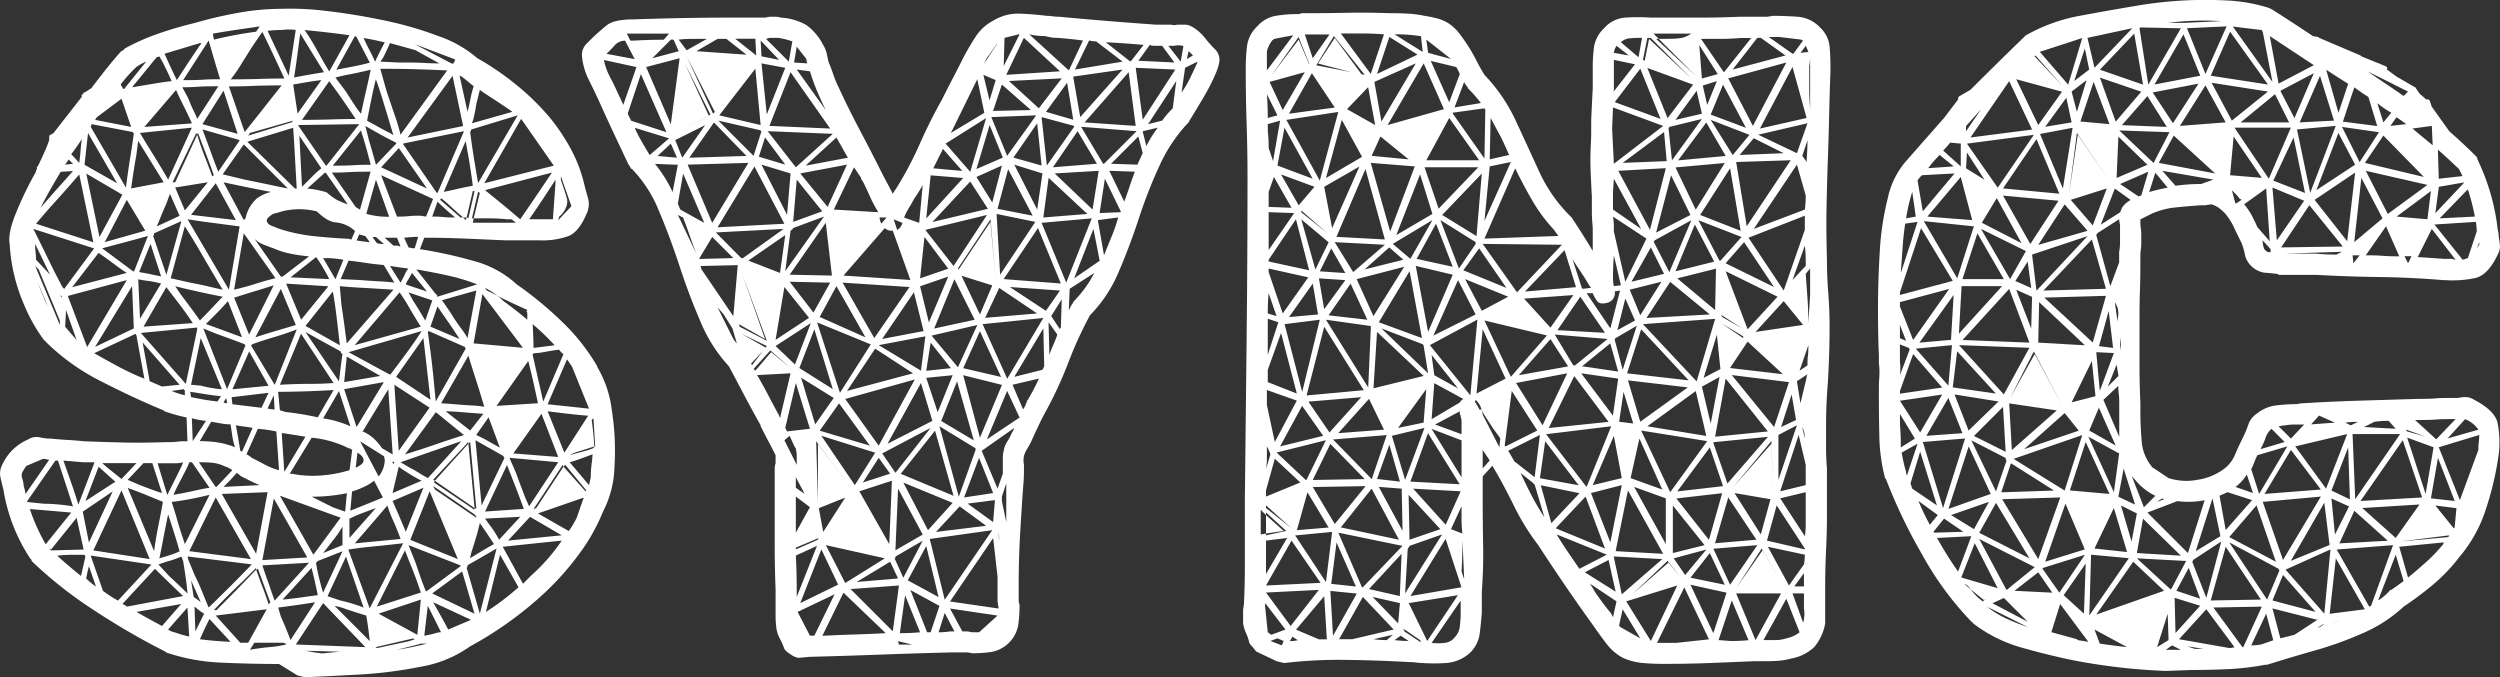 <svg xmlns="http://www.w3.org/2000/svg" viewBox="0 0 567.89 153.83"><rect x="0" y="0" width="567.89" height="153.83" fill="#333333" stroke="none"/><defs><style>.cls-1{fill:#fff;}</style></defs><g id="Layer_2" data-name="Layer 2"><g id="Layer_1-2" data-name="Layer 1"><path class="cls-1" d="M124.18,134.23a83.23,83.23,0,0,1-17.4,12.6,27.09,27.09,0,0,1-11.1,4.6,99.17,99.17,0,0,1-14.1,1.8q-7.2.39-12.2.6a6.41,6.41,0,0,1-1-.2l-.8-.2-4.2-2.6q-6,0-12.9-.3a44.9,44.9,0,0,1-12.7-2.3l-.2-.2a161.57,161.57,0,0,1-15.9-9.2,95.18,95.18,0,0,1-14.3-11.2l-.2-.2c0-.27-.07-.4-.2-.4a39.61,39.61,0,0,1-6.2-15.8c-.27-1.07-.5-2-.7-2.9a4.31,4.31,0,0,1,.5-2.9,11.32,11.32,0,0,1,5.8-5.6,3.49,3.49,0,0,1,2.6-.5,10.72,10.72,0,0,0,2.6.3c1.2.13,2.43.23,3.7.3s2.5.17,3.7.3q4.8.19,9.5.3c3.13.07,6.3,0,9.5-.1.8,0,1.57,0,2.3-.1s1.5-.1,2.3-.1l-.2-5.4a38.51,38.51,0,0,1-5-1.4l-.2-.2q-6.8-2.81-14.2-6.6a49.79,49.79,0,0,1-12.6-9,.18.18,0,0,0-.2-.2l-.2-.2A37.92,37.92,0,0,1,5.38,69a39.86,39.86,0,0,1-3.2-14v.4q-.41-2.4,1.4-6.9A80.82,80.82,0,0,1,8.18,39v-.4h.2V38a.18.18,0,0,1,.2-.2c.53-1.07,1-2.13,1.5-3.2s.83-2,1.1-2.8v-.6a.82.82,0,0,1,.2-.6h.2l.6-.4,6.4-8.2v-.2c-.13-.27,0-.4.4-.4-.13-.27-.07-.4.2-.4l.4-.2,1.2-.8q4.39-5.81,6.8-8.4a.59.59,0,0,0,.4-.2l.4-.4A48.69,48.69,0,0,1,36,7.63a85.12,85.12,0,0,1,8.2-2.4A96.3,96.3,0,0,1,54,2.93,56.34,56.34,0,0,1,64,2a65.18,65.18,0,0,1,10.2.5q6.19.71,12.9,2.1a82.42,82.42,0,0,1,12.5,3.6,26.8,26.8,0,0,1,8.8,5,63.32,63.32,0,0,1,8.8,6,57.27,57.27,0,0,1,7.6,7.4,45,45,0,0,1,4.9,7.3,32.89,32.89,0,0,1,3.1,8.3c.27,1.07.53,2,.8,2.9a5.05,5.05,0,0,1-.2,3.1q-1.8,4.4-4.2,5.4a17.54,17.54,0,0,1-6.6,1H115l-9.3-.4Q101,54,96.38,54l-1,2.6a101.3,101.3,0,0,1,12.3,2.7,23.1,23.1,0,0,1,9.7,5.3,82.46,82.46,0,0,1,10.2,8.4,46.24,46.24,0,0,1,8.2,10.4l-.2-.2a25.09,25.09,0,0,1,3.4,10,58.47,58.47,0,0,1,.6,12.8,23.27,23.27,0,0,1-2.6,10.2,42.88,42.88,0,0,1-5.4,9.6A63.69,63.69,0,0,1,124.18,134.23ZM5.38,110.43a7.4,7.4,0,0,1,.4,1.8l5.4-7.8a2.6,2.6,0,0,1-.6-.1,3.13,3.13,0,0,0-.8-.1L6,105.83a10.78,10.78,0,0,0-1,1.6,2.14,2.14,0,0,0,.1,1.4A5.93,5.93,0,0,1,5.38,110.43Zm.8,3.6,3.8.4a36.33,36.33,0,0,1,3.7.2c1.27.13,2.23.27,2.9.4l-3.4-10.4h-.6l-6.4,9.2Zm.6,1.6a42.64,42.64,0,0,0,3.6,8l5.8-7.2Zm7.8-50,6.8-9.2L7.58,52q1.8,3.6,3.5,7.1c1.13,2.33,2.17,4.37,3.1,6.1ZM8.18,59l3.2,3.4-3.4-7a16.4,16.4,0,0,0,.1,1.9A14.69,14.69,0,0,1,8.18,59ZM8,60.43l5.6,13.4v-1l-4.8-11.6Zm.2-9.6,13,4.2L18,39.63c-1.73,2-3.47,4-5.2,5.9S9.51,49.23,8.18,50.83Zm1.6,16.4a11.34,11.34,0,0,0,1,2.2l-2.2-5.2Q9.18,65.83,9.78,67.23Zm4-28.2q-2.8,4.61-4.6,8.2,2.21-2.59,4.2-4.8t3.2-3.6h.3Zm-2.2,85.8c-.13-.13-.23-.2-.3-.2s0,.13.3.4l7.4-.2-1.6-7.2ZM13,31.23l-.2.4Zm0,95q2.4,2.2,5.4,4.6l1-4.4-.2-.4h-3A26.43,26.43,0,0,0,13,126.23Zm.6-59.2.4.6v-.4A.59.59,0,0,1,13.58,67Zm.8,37.6q1,2.81,1.9,5.4c.6,1.73,1.1,3.27,1.5,4.6l3.6-9.4V105h-2.6C17.58,104.9,16.11,104.76,14.38,104.63Zm1.2-68.4-.8,1.2a12.5,12.5,0,0,1,1.8-.2Zm-.8,38,2.6,3L15,70.43Zm.6-7,4.4,11.6,9-15.2Zm.8-32.2L18,37c.13-.93.23-1.87.3-2.8s.17-1.8.3-2.6C17.78,32.83,17,34,16.18,35Zm6.2,22.4-6,7.8L28.78,62q-1.8-1.2-3.5-2.5C24.15,58.66,23.18,58,22.38,57.43Zm-3.6,58.8,1.4,7,5.4-11.6Zm.4-78.8,7.4,4.2L20,30.23Zm3.2,68.6-3,7.8,6.8-4.4Zm-2.8-66.6,3,14.4,5.2-9.6Zm0,92a14.16,14.16,0,0,0,2.2,1.8l-1.6-4.6C19.91,129.7,19.71,130.63,19.58,131.43Zm10.8-101.2h-.2V30l-9.4-1.8a1.63,1.63,0,0,1-.2.6l8,13.8q.41-3.19.9-6.3c.33-2.07.63-4,.9-5.9Zm-7,104a30.44,30.44,0,0,0,3.4,2.2l7.6-8.2-13.6-2h-.2Zm-2.2-9.2L34,127l-6.4-15.6Zm.2-44.8c1.87,1.07,3.73,2.1,5.6,3.1a57.81,57.81,0,0,0,5.8,2.7L31,76.23l-.2-.4Zm.2-53,8.2,1.6-2.2-6.4L22,26.63ZM30,65l-8.4,13.8,8.8-4.2Zm.4-3.4v.2l3.2-8.2q-2.8.79-5.5,1.5l-4.9,1.3,7,5.2Zm-7.2,43.6,1.4,1.2,3,2.4,3.4-3.6Zm5.6-59.8-5,9.6,9.2-2.6Zm-2.2-25v0Zm.8-1.2.6,1h.2l5-6.2a10.84,10.84,0,0,0-2.2,1.2A30,30,0,0,0,27.38,19.23Zm.4,118a2.46,2.46,0,0,1,1,.6l12.8-2.4q-3.6-3.41-6.4-6.2ZM29,109l2.8,1.2q3.6,1.39,5,1.8l-2.2-6.8h-2Zm0,1.8,6,14.4q.41-3,1-5.9t1-5.3l-4.6-1.9C30.91,111.53,29.78,111.1,29,110.83Zm.6-66.6v0h0ZM31.38,32l-.4,3.2c-.27,1.47-.5,2.87-.7,4.2s-.37,2.47-.5,3.4l7.4-1.4Zm4.2-19L30,19.83l4.8-.8q2.4-.41,4.2-.6c-.53-1.2-1.07-2.33-1.6-3.4a21.6,21.6,0,0,0-1.2-2.2ZM31,139c1.87,1.07,3.8,2.13,5.8,3.2l2.7-3.1c.87-1,1.43-1.63,1.7-1.9Zm.4-75.6.4,9,4.8-8a28.38,28.38,0,0,0-3-.6C32.65,63.7,31.91,63.56,31.38,63.43Zm.2-1.6,2.2.4,2.8.6-2.4-7.4Zm2-28.6q1.39,2.21,2.6,4.2c.8,1.33,1.47,2.47,2,3.4L43.58,29l-11.8,1.2Zm8.6,54,2.6-12.4v-.4L32,75.63Zm-8.2-.6,2.8,1.2,4-.4-8.4-9.6Zm3.8-21.4-5.2,9,11.2-.8c-1.07-1.6-2.13-3.1-3.2-4.5S38.58,66.3,37.78,65.23ZM40,20.43l-7.2,8.4,10.8-.8c-.67-1.47-1.33-2.87-2-4.2S40.38,21.36,40,20.43Zm-5,32.8-.2.4,3,8.8,3.4-12.2L35,53Zm3.6-9.2-.8,2.2c-.53,1.2-1,2.3-1.4,3.3s-.67,1.63-.8,1.9l5.2-2.4Zm-.6,61.2h-2.2l2.2,7.2,2.3-4.6c.73-1.47,1.17-2.4,1.3-2.8a7.14,7.14,0,0,1-1.7.2Zm.4,25.6c1.87,1.73,3.27,3.07,4.2,4-.13-1.47-.3-2.87-.5-4.2s-.37-2.4-.5-3.2l-.4-1a24.09,24.09,0,0,1-2.8,1c-.93.27-1.73.53-2.4.8Zm-.2-14q-.6,2.81-1.1,5.5t-.9,4.5c.93-.27,1.8-.53,2.6-.8a15.33,15.33,0,0,0,2-.8c-.53-1.87-1.07-3.63-1.6-5.3S38.31,117.23,38.18,116.83ZM41.38,11l-4,1.2q.79,1.8,1.5,3.3c.47,1,.9,1.9,1.3,2.7q1.8-2.81,3.4-5.2c1.07-1.6,1.8-2.67,2.2-3.2h-.4Zm-1.8,132.6a26,26,0,0,0,3.4,1l-.4-6.6-4.4,5A4.33,4.33,0,0,0,39.58,143.63Zm-.8-80.4,4.4,1c1.47.27,2.9.57,4.3.9s2.43.57,3.1.7q-2.4-4-4.6-7.8t-4-6.6Zm3,25.2c-.8.13-1.73.27-2.8.4a19.91,19.91,0,0,0,3,1v-1.2h-.2ZM39,114l1,3.2c.4,1.47.8,2.8,1.2,4s.67,2,.8,2.4l5.6-11.2c-1.6.4-3.13.73-4.6,1S40.18,113.9,39,114Zm5.6-83.8-5.4,11.2h.6l5-10.8ZM43,105l-.4,1c-.67,1.33-1.3,2.57-1.9,3.7s-1,2-1.3,2.7c1.6-.27,3.13-.57,4.6-.9s2.67-.57,3.6-.7l-4-5.8Zm-3.2-62.4,2.2,5.2,5.2-6.4Zm0,22.4,1.2,1.8,2.4,3.2c.8,1.07,1.47,2,2,2.8q1.6-1.6,3-3.1c.93-1,1.67-1.77,2.2-2.3q-3.19-.6-6.2-1.3C42.38,65.66,40.85,65.3,39.78,65Zm1.6-45.2,1.4,2.6a29,29,0,0,0,1.2,2.8,14.86,14.86,0,0,1,.8,1.8l4.8-7.4c-1.6,0-3.13,0-4.6.1S42.31,19.83,41.38,19.83Zm.2-1.6c1.6,0,3.13,0,4.6-.1S48.91,18,50,18q-.79-2.6-1.5-5c-.47-1.6-.83-2.87-1.1-3.8Zm12.8,33.2h-.2l-6.1-.8c-2.07-.27-3.9-.53-5.5-.8l9.4,16,2.4-14.2Zm-11.6,75.8,1.4,3.4c.67,1.33,1.27,2.67,1.8,4s1,2.47,1.4,3.4q5.4-5.21,9.8-9.8l-14.6-1.8Zm.2-2L57,127l-8-14Zm.4-35a56.65,56.65,0,0,0,6,1l.8-1.2c-1.33-.13-2.6-.3-3.8-.5s-2.27-.37-3.2-.5Zm0-41.4L53.58,50,49,41.63Zm0,38.6,2.2.2c1.07.27,2,.47,2.9.6a14.67,14.67,0,0,0,1.9.2l-4.8-11.6Zm.6,48.2,1.4,1a2.21,2.21,0,0,1-.6-.4c-.13-.13.13.07.8.6l-2.2-5ZM43.58,95l.2,5.2,3-4.6A18.84,18.84,0,0,1,43.58,95Zm.6,42.6.2,5.8c.4-.8.77-1.53,1.1-2.2l.9-1.8a12.49,12.49,0,0,1-1.7-1.2C44.21,137.83,44.05,137.63,44.18,137.63Zm4.4-98v.2c-.67-1.87-1.33-3.67-2-5.4s-1.2-3.13-1.6-4.2l-.2.4c.53,1.73,1.1,3.37,1.7,4.9s1.17,3,1.7,4.5h.2Zm2.2,66.2a8.73,8.73,0,0,0-2.8-.7c-.93-.07-1.87-.1-2.8-.1l3.8,5.6h.2l3.6-3.8A6.94,6.94,0,0,0,50.78,105.83Zm1.6-4.6,1,.4a14.48,14.48,0,0,1-.6-2.5c-.13-.87-.27-1.77-.4-2.7a12,12,0,0,1-2.1-.2l-2.3-.4-2.6,4.4a31.65,31.65,0,0,1,3.4.2A17.25,17.25,0,0,1,52.38,101.23Zm-7,44q3,.41,7,.6l-4.8-5.2c-.53,1.07-1,2-1.4,2.9S45.51,145,45.38,145.23Zm.6-117,8,2.2-3.2-9.8Zm0,1.2q1,2.59,1.9,5.1t1.7,4.5l4.8-7v-.2Zm9.6,48.8q-2.59-1-5.1-1.9c-1.67-.6-3.1-1.17-4.3-1.7l5.4,13.8,4.2-10A.18.18,0,0,1,55.58,78.23Zm-8.8-4.6,8.2,3-3.2-8.2c-.93,1.07-1.87,2.07-2.8,3Zm1.6-65.8.2,1.2a92.12,92.12,0,0,1,9.6-1.8L59,6l-5.5.8c-1.8.27-3.43.53-4.9.8A.18.18,0,0,0,48.38,7.83ZM58.18,129l-3,3q-4,3.79-6.6,6.6h.6q5-5,9-9.2Zm-3.6,17h1.8l4.2-7.6L49,139.83Zm-4.2-33.8,7.8,13.6,2.6-14Zm.2-72.6,5,1.2q3,.6,5.8,1.2c1.87.4,3.2.67,4,.8l-10-10Zm7.6,5.6a8.9,8.9,0,0,1,3.4-1.6c-2.13-.4-4.17-.8-6.1-1.2s-3.5-.73-4.7-1l4.6,8.6.4-.4A8.09,8.09,0,0,1,58.18,45.23Zm-7.4,46.2a1.82,1.82,0,0,0,.8.2l-.2-1.2Zm4,16.8-1-.8c-.67.8-1.3,1.5-1.9,2.1l-1.1,1.1,8.2-.4c-.67-.27-1.33-.57-2-.9ZM52,19.63,55.58,30q2.4-3,4.6-5.8c1.47-1.87,2.73-3.47,3.8-4.8q-3.19,0-6.3.1C55.61,19.6,53.71,19.63,52,19.63Zm7.6-12.4-2.2,3.2q-1.4,2.21-2.7,4.3a29.78,29.78,0,0,1-2.3,3.3q3.4,0,6.6-.1c2.13-.07,4-.1,5.6-.1L61.88,12C61,10.16,60.25,8.56,59.58,7.23Zm-6.8,84.6,3.3.4,3.3.4,1.6-3.4-8.4,1Zm3.8-12-3.8,8.6,8.2-.8ZM55.38,53l-2.2,12.8q2.59-.6,5.1-1.4c1.67-.53,3.1-.93,4.3-1.2Zm-2.2,14.6,3.4,8.4,5.6-11.2q-2.4.8-4.8,1.5C55.78,66.8,54.38,67.23,53.18,67.63Zm1.8,35,2.4-5.4c-.67-.13-1.3-.23-1.9-.3s-1.23-.17-1.9-.3q.41,2.2,1,5.8Zm2.2,1.4c1.07.53,2.1,1.07,3.1,1.6a13.81,13.81,0,0,0,3.1,1.2l-.6-8.8a37.89,37.89,0,0,0-4.2-.6l-2.6,5.8A4.77,4.77,0,0,1,57.18,104Zm-1-71.8L67,42.83h.4c-.13-2.4-.27-4.8-.4-7.2s-.27-4.6-.4-6.6Zm10.2-4.6.2-.2-9.8,2.8-.4.6,9.8-3h.2C66.25,27.7,66.25,27.63,66.38,27.63ZM61.08,146h-3.3l-1,1.6c1.47-.27,2.93-.47,4.4-.6a24.49,24.49,0,0,0,3.8-.6v-.2h-.2l-.4-.2ZM57,78.43l5.4,9,5-12.6q-2.59,1-5.3,1.8c-1.8.53-3.43,1.07-4.9,1.6v.2Zm5.2-22q-1.2-.41-2.4-.9a6.08,6.08,0,0,1-2-1.3l6,8.6h.4l6-4.6a37.89,37.89,0,0,1-4.2-.6A18.49,18.49,0,0,1,62.18,56.43Zm1.6,9.2-5.8,11q2.4-.8,4.8-1.5l4.4-1.3Zm-2.4,71.2-2.8-7.6-.4.2c.53,1.47,1,2.83,1.5,4.1s.9,2.5,1.3,3.7l.2-.2A.18.18,0,0,0,61.38,136.83Zm.8-23.6-2.6,14,10.2-.6Zm-2.6,15.2.8,2.4c.4,1.07.77,2.1,1.1,3.1s.63,1.83.9,2.5l7.8-8.6Zm20.2-74,.8-1.8v-.2a7.41,7.41,0,0,0-4.2-1.9q-2-.11-4.4-2.5a16.17,16.17,0,0,0-8,0c-.4.13-.87.27-1.4.4a2.51,2.51,0,0,0-1.2.6c-.53.4-.8.73-.8,1,0,.53.4,1,1.2,1.3s1.4.57,1.8.7a38.86,38.86,0,0,0,7.6,1.6c2.53.27,5.07.47,7.6.6h.4ZM60.78,7l4.8,10.2,1.6-10.4a11.57,11.57,0,0,0-3,0A31.65,31.65,0,0,0,60.78,7Zm0,85.8a6.74,6.74,0,0,0,1.6.2l-.2-3.2Zm4.2.8c1.2.13,2.4.3,3.6.5s2.4.43,3.6.7l3.6-6.2q-3.41.2-6.6.3t-6,.1l.4,4.2C64.11,93.36,64.58,93.5,65,93.63ZM63.18,138l.6,2c.53,1.2,1,2.3,1.4,3.3s.67,1.7.8,2.1l5.6-8.6c-1.6.27-3.13.5-4.6.7S64.25,137.9,63.18,138Zm5.2-62.2-4.8,11.6q3.4-.2,6.6-.2c2.13,0,4-.07,5.6-.2Zm-4.8,36.8,7.6,13.4q1.8-2.4,3.4-4.6c1.07-1.47,2-2.73,2.8-3.8Zm.4-14.4.6,9,4.8-8-2.5-.4-2.5-.4H64Zm6.8,30.8-6.6,7.2c1.47-.13,2.9-.3,4.3-.5s2.63-.37,3.7-.5c-.27-1.33-.53-2.57-.8-3.7S70.91,129.56,70.78,129ZM65,64.43l3.4,8.2,6.2-7.6Zm1.4,43.2a24,24,0,0,0,6.2.4,28.27,28.27,0,0,0,6-1l.8-.2.6-4.6a1.74,1.74,0,0,0-.4-.3.85.85,0,0,0-.4-.1,23.36,23.36,0,0,0-4.1-1.6,23,23,0,0,0-4.3-.8l-5,8.2ZM66,63l8.8.4c-.53-1.07-1.07-2-1.6-2.9s-1-1.57-1.4-2.1Zm.6-43.8,1,6.6,5.4-7.6c-1.2.13-2.37.3-3.5.5Zm1.6-11.6-.4,3q-.6,4.6-1,7c1.33-.27,2.6-.5,3.8-.7l3-.5Zm-1,138.8L83,147l-9.6-10Zm7-108.8,7.4-9.4-13.8.2v.2l6.2,9ZM68,30.83l.6,11.6,2.3-2.3a24.71,24.71,0,0,1,2.1-1.9Zm6.8-12.4-6.2,8.8q3.4,0,6.7-.1c2.2-.07,4-.1,5.5-.1-1.07-1.6-2.13-3.17-3.2-4.7S75.58,19.5,74.78,18.43Zm-5.6-11.6,1.2,1.8c.8,1.33,1.57,2.67,2.3,4s1.43,2.53,2.1,3.6L79.38,8Q73.79,7.24,69.18,6.83Zm.2,67.2,7.8,4.4c-.27-2.4-.53-4.7-.8-6.9s-.53-4-.8-5.3Zm8,6v-.2l-8-4.4L77,86.63c.13-1.07.27-2.17.4-3.3s.27-2.1.4-2.9a.63.63,0,0,1-.4-.6Zm-5.8,68.2,1.6.2,4-.4-7.8-.2Zm5.2-102.7a18,18,0,0,0,2.2.9l-5-7.2h-.2l-4,3.6a21,21,0,0,1,4.2.8l.4.2.2.2A11.34,11.34,0,0,0,76.78,45.53Zm-1.2,69.7,2.8,1,.4-4.2a39,39,0,0,1-8,.8Zm-3,16.5c.27,1.13.53,2.1.8,2.9l4.4-9.4-5.6,2.2-.4.4v.2C72.05,129.36,72.31,130.6,72.58,131.73Zm.8-73.1,2.8,4.8L78,59c-.8-.13-1.57-.23-2.3-.3S74.18,58.63,73.38,58.63Zm0,36.4a24.35,24.35,0,0,1,6.2,1.8l-2.6-8Zm4.4,24.6-1,1.6c-.8,1.07-1.93,2.53-3.4,4.4l4.4-1.8Zm-3.4,15.8,3,1q1.8.4,3.3.9a19.49,19.49,0,0,1,1.9.7l-4-11.6ZM80.78,47a8.42,8.42,0,0,0,1,.6l2.4-8.6c-1.73,0-3.37,0-4.9.1s-2.83.1-3.9.1ZM82,29.63l-6.4,8c1.6,0,3.17,0,4.7-.1s2.83-.1,3.9-.1q-.6-2.4-1.2-4.5C82.58,31.53,82.25,30.43,82,29.63Zm-6,108,8,8c-.27-2.4-.53-4.33-.8-5.8q-2.59-.79-4.7-1.5A13.35,13.35,0,0,0,76,137.63Zm.2-120,2.4,3.2c.67,1.07,1.33,2.1,2,3.1a15.6,15.6,0,0,0,1.4,1.9q.6-2.8,1.2-5.4c.4-1.73.73-3.27,1-4.6-1.6.4-3.1.73-4.5,1S77.11,17.36,76.18,17.63Zm4.4-9.4-4.2,7.6c1.47-.27,2.87-.53,4.2-.8s2.47-.53,3.4-.8l-3-5.8A.59.59,0,0,0,80.58,8.23ZM77.18,65l.4,4.4c.27,1.73.5,3.37.7,4.9s.37,2.77.5,3.7l10.6-12.2-6.6-.4C80.65,65.3,78.78,65.16,77.18,65Zm.2-1.6,4.2.2q2.4.19,4.5.3c1.4.07,2.57.17,3.5.3l-2.4-4c-1.47-.13-2.87-.3-4.2-.5s-2.6-.37-3.8-.5ZM78.78,81l-.6,5.8,8.2-1.4Zm-.6,7.4L81,97l6.2-10.2ZM88.58,85v.2c1.33-1.73,2.63-3.47,3.9-5.2s2.37-3.33,3.3-4.8L79.18,80l9.2,5Zm-9.4,40,4.8,13.2,7.6-14.8c-2.27.27-4.43.5-6.5.7s-4,.43-5.7.7h-.2Zm.2-7.2v4.4l6-6.8-3.2,1.2A29,29,0,0,0,79.38,117.83Zm.6-6.2-.4,4.4,4-1.6c1.33-.53,2.47-1,3.4-1.4l-2-3.8a11.27,11.27,0,0,1-2.3,1.4A19.38,19.38,0,0,1,80,111.63Zm10.8-45.2-10.2,12,15-4.2Q94.19,72,93,69.93A40.41,40.41,0,0,0,90.78,66.43ZM88,114.83l-7.4,8.6,10.4-1c-.53-1.47-1.1-2.87-1.7-4.2A26.46,26.46,0,0,1,88,114.83Zm-5.4-10.2c0-.67-.47-1.27-1.4-1.8l-.4,3.4C82,105.7,82.58,105.16,82.58,104.63Zm-1.6-50c.93.13,1.93.27,3,.4l-1-1.4c-.53-.13-1-.27-1.4-.4Zm6.4,50.2a2.86,2.86,0,0,0-.2-1.2l-5.4-3.4,4.2,8A6,6,0,0,0,87.38,104.83Zm-.6-3,2.4,1.4-1-14.8L82.38,98a8.82,8.82,0,0,1,2.5,1.6A12,12,0,0,1,86.78,101.83Zm-4.2-93.2c.4.93.87,1.9,1.4,2.9a27.66,27.66,0,0,1,1.2,2.5c.53-1.2,1.27-2.67,2.2-4.4C85.78,9.23,84.18,8.9,82.58,8.63Zm.4,20,.8,3.2c.67,2.27,1.2,4.13,1.6,5.6l4.6-4.8v-.2c-1.33-.67-2.6-1.33-3.8-2Zm.4,20a17.66,17.66,0,0,0,5,.6l-3-8.4-2.2,7.8Zm0-21.2,2.2,1.2c.93.53,1.8,1,2.6,1.4s1.2.67,1.2.8q-1.2-4-2.3-7.6T85.38,18q-.6,2.4-1.1,4.9T83.38,27.43Zm2.2,27.8a5.29,5.29,0,0,0,1.6.2l-1.8-1.6h-.8Zm7.4,90.4,1.2-.4-.4-.2-8.6,2h.2l.2.2c1.2-.27,2.43-.53,3.7-.8S91.78,145.9,93,145.63ZM92,125l-6.4,12.8,10-3.2c-.67-2-1.33-3.83-2-5.5S92.38,126.1,92,125Zm-6,14.4,8.8,4.8.8-8ZM86.38,14l4.2.2c2,0,3.93,0,5.8.1s3,.1,3.4.1q-1.4-.79-2.7-1.5t-2.7-1.5c-1.87-.53-3.8-1.07-5.8-1.6-.4.93-.8,1.8-1.2,2.6A6.69,6.69,0,0,1,86.38,14Zm0,1.6,1.4,5q1,3,1.9,5.6a41.82,41.82,0,0,1,1.3,4.4L101.58,16c-2.67-.13-5.33-.23-8-.3S88.51,15.63,86.38,15.63Zm.2,22.4L97,42.83l-6.4-9.2Zm10.2,11.2,1.6-4-11.8-5.4,3.6,9.4c.93,0,1.83,0,2.7-.1s1.77-.1,2.7-.1Zm-7.4,6.6h1a1.63,1.63,0,0,0,.6.2l-.8-2h-2.8Zm1.6,8.4a18.62,18.62,0,0,0,1-1.9,4.44,4.44,0,0,1,.8-1.3q-1.8-.2-4.2-.6Zm-1.6,41.2.2-.4-.4-.2A.82.82,0,0,0,89.38,105.43Zm1.2.6-1.4,6,6.6-2.8a30.52,30.52,0,0,1-3-1.7C91.85,106.93,91.11,106.43,90.58,106Zm-1.4,7.8,1.4,3.2c.4.93.93,2.2,1.6,3.8l4-10Zm.4-26.4,1,15,7-9.8Zm.4-1.8,7.8,5.2-1.6-14Zm5,60.8-4.8,1.2a68.45,68.45,0,0,0,6.8-1.4h-1.4ZM91,105l2,1.2a24.41,24.41,0,0,1,2.3,1.3,21.87,21.87,0,0,0,1.9,1.1l7.6-8.4Zm8.4-61.2,6-14-13.8,2.8v.2l7.6,11Zm-6.6,12.4,1,.2h.4l.8-2.6c-.8,0-1.87.07-3.2.2ZM99,93.63l-7,9.6c2.53-.8,5-1.6,7.3-2.4s4.37-1.47,6.1-2Zm-6.8-29,4.8,1.6L93.58,62c-.27.53-.57,1.07-.9,1.6A3.2,3.2,0,0,0,92.18,64.63Zm10.6-47.4-10.2,14,12.6-2.6Zm-10,49.2,1,1.8c.67,1.07,1.27,2,1.8,2.9s.87,1.43,1,1.7l1.6-4.6Zm0,57.4,1.6,4c.4,1.2.8,2.37,1.2,3.5s.8,2.17,1.2,3.1a.18.18,0,0,1,.2-.2l7.6-5.6v-.2Zm.4-1.2L104,127l-6.4-15.4Zm10-109.2-9-3.4,8.4,4.4h.4l.4-.8ZM99.38,67l-.2.2.2.2,9-2.8a42.37,42.37,0,0,0-6.6-2q-3.6-.8-7.2-1.4l4.4,5.6Zm-2.2,70.6-.8,6.8a22.19,22.19,0,0,0,2.3-.5,7,7,0,0,1,1.5-.3Zm0-62.2.6,4.4q.41,3.19.7,6.2c.2,2,.37,3.73.5,5.2l6.8-12-.2-.4-8.2-3.6Zm.6-1.2,6.6,2.8c-.93-1.47-1.87-2.87-2.8-4.2s-1.67-2.4-2.2-3.2Zm.4-25c.8,0,1.63,0,2.5.1s1.77.1,2.7.1c-.8-.67-1.53-1.3-2.2-1.9s-1.27-1.17-1.8-1.7Zm0,85.6,9.6,4.6-2.8-9.6Zm.4-25.2,9.2,6.2v-.4l-9-6.2,7.6-8.4v-.4l-8,8.6.4.2ZM108,117l-9.6-6.6.4.8,9.4,6.4v-.2A.59.59,0,0,1,108,117Zm-9.6,19.8,1.9,3.4c.6,1.07,1.1,2,1.5,2.8l5.2-2.2Zm1.8-91.6a.18.18,0,0,0-.2.2l4.6,4h.6l.6.6.2-.6h-.8q-1.4-1.2-2.7-2.4c-.87-.8-1.63-1.47-2.3-2Zm0,46.4,2.8.2c1.47.13,2.83.23,4.1.3a22.82,22.82,0,0,1,2.9.3c-.67-2.27-1.33-4.43-2-6.5s-1.2-3.77-1.6-5.1Zm.2-23.4,1.8,2.6a43.23,43.23,0,0,0,2.4,3.6,18.9,18.9,0,0,1,1.6,2.4l2-10.8c-1.47.4-2.9.8-4.3,1.2Zm5.4-36.2-5,11.6,3.6-.8q1.8-.4,3-.6c-.27-2.13-.57-4.17-.9-6.1S105.91,32.83,105.78,32Zm-4.6,61.4,5.6,4.4,3-3.8c-1.87-.13-3.6-.27-5.2-.4S101.85,93.43,101.18,93.43Zm3.2-76.2,1.8,8.2c.27-1.07.5-2.1.7-3.1a22,22,0,0,1,.7-2.7c-.8-.67-1.53-1.27-2.2-1.8S104.38,17.1,104.38,17.23Zm1.6,32.2a.59.59,0,0,1,.4.2l1.4-6.2h-.4Zm.2,79.2a.59.59,0,0,1-.2.4l3,10.4,3.8-14.8c-2.53,1.47-4.73,2.73-6.6,3.8Zm2-13-1.4-15.2-.4.4,1.4,14.6Zm-1.2-86-.2.4q.41,3.19.9,6.2t.9,5.4l9-15.4L107,29.43Zm2,89.2-.6,2.4c-.4,1.33-.77,2.53-1.1,3.6a10.17,10.17,0,0,0-.5,2q3.19-2,5.4-3.2c-.67-1.07-1.3-2-1.9-2.9Zm0-98.4-.8,3.2c-.13.93-.3,1.83-.5,2.7a9.62,9.62,0,0,1-.5,1.7l9.2-2.6c-1.33-.93-2.67-1.83-4-2.7S109.91,21.1,109,20.43Zm6,29.4a34.28,34.28,0,0,0-3.7-.2h-3.7l1.4-5.8-.4-.2-1.4,6h.4l-.2,1h9.8l-1-.8ZM107.58,78l11.2,1-9.2-12.2Zm6.8,25.8v-.2L108,100l1.4,14.8,5.2-10.8Zm-6.2-5,2,1,2.5,1.4q1.09.6.9.6c-1.07-2.93-1.93-5.27-2.6-7ZM118.38,27,110,41.63l15.8-4Zm-.2,22.8c1.47-2.13,2.83-4.13,4.1-6s2.3-3.4,3.1-4.6l-15.2,4,4.3,3.5C115.88,47.86,117.11,48.9,118.18,49.83Zm1.6,22.8V71l-.2-.2.2-.4c-1.2-.53-2.37-1.07-3.5-1.6s-2.23-1.07-3.3-1.6a14,14,0,0,0-2.8-1.8l.4.6a20.47,20.47,0,0,1,2.4,1.2,8.15,8.15,0,0,1,1.2,1l.2.2Q117.19,70.43,119.78,72.63Zm-4.6,33-5,10.6,8.8-.6c-.67-1.87-1.37-3.73-2.1-5.6S115.58,106.7,115.18,105.63Zm-5,12.2,1,1.4a18.66,18.66,0,0,1,1.4,2c.4.67.67,1.13.8,1.4l4.8-5.2Zm3.4,8.2-3.2,13a57.37,57.37,0,0,0,7.4-5.6Zm-1.8-32.4v0ZM120,82l-7.2,10.2,9.4-.6q-.6-2.8-1.2-5.5C120.58,84.33,120.25,83,120,82Zm.8,48.6a41.37,41.37,0,0,0,6.8-7.8l-13.4,1.4,4.6,8.4Zm-.4-13.2-5,5.4,12.2-1.2Zm-4.6-13.2,1.4,3.2c.53,1.47,1.07,2.9,1.6,4.3s1,2.5,1.4,3.3l6.6-10-11-1Zm.8-1.2,10.2.8L123,94Zm6-53.2h3c.13-2,.27-3.87.4-5.6s.2-2.87.2-3.4q-1.8,2.81-3.4,5.2c-1.07,1.6-1.93,2.87-2.6,3.8ZM121,73.63c.13,2.53.2,4.33.2,5.4l4.8-.6A57.8,57.8,0,0,0,121,73.63Zm0,7,2.4,10.6,4.6-10.8a3.66,3.66,0,0,1-1-1c-1.07.13-2.13.3-3.2.5a14.75,14.75,0,0,1-2.6.3v.2H121Zm6.8,25-6.6,10,.6-.2L128,106Zm-5.6,11,7,4a21.28,21.28,0,0,0,1.8-3l1.6-4.6Zm2.2-24.8,9.4,1-3.8-9.4a20.07,20.07,0,0,0-1.2-1.8Zm0,1.6,3.8,9.4,5.4-8.4c-1.73-.13-3.43-.3-5.1-.5Zm4.4-47a5.26,5.26,0,0,1-1.8,2.8l-.2.8,3-3.2-2.4-6.8v.8c.27.8.53,1.6.8,2.4.13.4.3.93.5,1.6A2.75,2.75,0,0,1,128.78,46.43ZM128,106l5,5.6.2-.2-4.8-5.8Zm1.4-2.6c.93-.27,1.9-.53,2.9-.8a22.67,22.67,0,0,0,2.5-.8.18.18,0,0,1,.2-.2v-.2h.2l-.4-6.4-.4.4q.41,2.8.6,6c-1.2.4-2.33.77-3.4,1.1A9.15,9.15,0,0,0,129.38,103.43Zm0,1.6,4.4,5.2.4-1.8a24,24,0,0,1,.2-3.1,19.51,19.51,0,0,0,.2-2.1c-1.07.4-2.07.77-3,1.1S129.91,104.9,129.38,105Z"/><path class="cls-1" d="M181.38,149.43a3.89,3.89,0,0,1-1.8-.8,4.72,4.72,0,0,1-1.4-1.2,14.28,14.28,0,0,0-1-2.3,7.16,7.16,0,0,1-.8-2.3,21,21,0,0,1-.2-2.9V134q-.19-5-.2-9.9v-17.7a5.62,5.62,0,0,1,.2-1.2v-1.8c-.53-1.07-1.1-2.17-1.7-3.3s-1.17-2.23-1.7-3.3v-.2q-1.8-3.19-3.6-6.6l-3.6-6.8a34,34,0,0,1-6.4-10q-2.6-6-4.8-12.7t-4.7-12.6a29.65,29.65,0,0,0-6.1-9.5c-.13,0-.27-.13-.4-.4a2.21,2.21,0,0,0-.4-.6l-3.3-7q-1.69-3.6-3.3-7.2c-.8-1.73-1.63-3.47-2.5-5.2a14.78,14.78,0,0,1-1.5-5.6,3.64,3.64,0,0,1,1.2-2.6,50.19,50.19,0,0,1,4.5-4.1c1.13-.87,3.17-1.3,6.1-1.3,3.73-.13,7.47-.23,11.2-.3s7.53-.1,11.4-.1h7a5.62,5.62,0,0,0,1.2-.2h1.4a3.87,3.87,0,0,1,1.2.2,13.31,13.31,0,0,1,5.8,1.7,12.69,12.69,0,0,1,3.8,4.5,6.41,6.41,0,0,1,.8,1.9c.13.6.27,1.23.4,1.9.4.93.77,1.9,1.1,2.9a23.94,23.94,0,0,0,1.3,3.1q2.21,4.8,4.7,9.5t4.9,9.5c.4.8.83,1.63,1.3,2.5s.9,1.7,1.3,2.5l.8-1.2a78.92,78.92,0,0,0,5.3-10q2.3-5.2,5.1-10.2,1.2-2.4,2.5-4.9t2.5-4.9c.93-1.73,1.87-3.3,2.8-4.7a10.84,10.84,0,0,1,4-3.5,10.74,10.74,0,0,1,5.8-1.5c2,.07,4.07.23,6.2.5a8.79,8.79,0,0,1,1.3.1,10.21,10.21,0,0,0,1.5.1q10.6,1,22,1.8H266a2.45,2.45,0,0,0,1.4,0h1.8a3.61,3.61,0,0,1,1.8.6,10.43,10.43,0,0,1,2.7,2.4,29,29,0,0,0,2.3,2.6,3.38,3.38,0,0,1,1,2.7,11,11,0,0,1-.8,2.7,46.66,46.66,0,0,1-2.8,5.5c-1.07,1.8-2.13,3.57-3.2,5.3l-.2.4-.2.2a35.6,35.6,0,0,0-6.4,9.6,109.84,109.84,0,0,0-4.7,12q-2.1,6.4-4.6,12.2a31.06,31.06,0,0,1-6.5,9.8,90.51,90.51,0,0,0-4.9,10.7,90.51,90.51,0,0,1-4.9,10.7c-.67,1.2-1.3,2.43-1.9,3.7s-1.17,2.5-1.7,3.7c-.27.53-.57,1.07-.9,1.6a5.58,5.58,0,0,0-.7,1.6,5,5,0,0,0,0,2v1.2c0,1.33-.07,2.67-.2,4q-.4,5.6-.7,11t-.3,11v3.6a3.38,3.38,0,0,0,.2,1,34.08,34.08,0,0,1-.3,4.6,7.6,7.6,0,0,1-6.1,6.1,32.53,32.53,0,0,1-4.4.3,5,5,0,0,0-1.2-.2H216q-8,.2-16,.5t-16,.5Zm-36.8-134.2-7.4-1.6a14.5,14.5,0,0,0,1.4,3.9c.67,1.27,1.27,2.5,1.8,3.7.4.8.8,1.67,1.2,2.6Zm-2.6-6a3.35,3.35,0,0,0-2.2.9c-.4.47-1.07,1.17-2,2.1l6.4,1.2Zm.4-1.6.8,1.6h.8q3.2-.2,6.8-.2l1.2-1.4Zm9,22.4-5.8-13.2-3,9,.8,1.6Zm-3.8,5.2,4.4-3.8-7.8-2.4a28.11,28.11,0,0,0,1.4,2.8C146.11,32.76,146.78,33.9,147.58,35.23Zm6.8-22-7.6,2,5.6,13Zm-6.2,0,6-1.6L153,9h-.6Zm.6,24a29.12,29.12,0,0,1,4,6.4l1.2-6.2Zm.6-1.8,4.4.4-1.4-3.2Zm12-9.4-5.8-11.6,5.4,11.8-7.6,4.2Zm-6.4,9.8,5.2-7.4-6.8,3.4Zm-1,10.4a9.92,9.92,0,0,0,.6,1.4l5.4,3-4.8-11.2Zm0,2.6,4.2,8.8c-.53-1.33-1-2.7-1.5-4.1s-1-2.77-1.5-4.1Zm.2-39.8,1.8,2.4,4.6-2.6h-3.2A26.43,26.43,0,0,0,154.18,9Zm7.8,16.8.4-.4L156,12.83Zm-.2,24.8L170,37l-13.8.4Zm-5.2-14.8,13-.4-7.4-7.6Zm1.6-24.2,11.4.8L165,8.83h-2Zm.6,47.2,7.8-.2-4.8-4.8Zm8.8,1.4-8.4.2a1.82,1.82,0,0,0,.2.8l7.2,10.6Zm.8-1.6h.4L178,52l-15.4.8Zm9.8-7.8-6.8-13L163,51.63ZM167.38,78l-1-3.4-2-3.2-1.4-1.6,3.6,7.2A6.72,6.72,0,0,0,167.38,78Zm5.6-48.2a.18.18,0,0,1-.2-.2l-9.6-2.2,8,8Zm-.2-1.4-1.2-12.8-8.2,10.6Zm-1-15.8-.2-3.8H167Zm2.4,64.8-5.6-15.2,5.2,14.8-6-3.4a.82.82,0,0,1,.2.6Zm0,1.2-5.8-2.8L174,79l-3.4,3.6a.59.59,0,0,1,.2.4Zm3-16.6,1.2-8.6-8.4,5.8Zm2.4,21.6-4.6-4-3.8,4.2.4.4,3.6-4.2ZM177.18,95l2.4-10.2-7.6.4q1.4,2.4,2.6,4.7t2.4,4.5a.4.4,0,0,0,.1.3A.4.4,0,0,1,177.18,95Zm-4.8-59.4,6,1.8-4.6-6.2Zm.6-22.8,4,.8-4.2-4.4Zm5.4,2.6-5.4-1,1.2,11.6Zm-5.4,22,5.8,11.4.8-9.4Zm1-28.6,5.2,5.2.8-4.6a18.15,18.15,0,0,0-3.2-.8h-2A3.49,3.49,0,0,1,174,8.83Zm6.8,29.2,8.4-7.6-14.8-.6Zm7.8-8.8-9-12.8-4.8,12.2Zm-12.4,48,7.6-5-5.6-7Zm4.4,5.6,3.6-9.4-8,5.2Zm-2.4,17.2,2.8,5.6v-2.1a6.33,6.33,0,0,0-.2-1.5v-.2l-.2-.2c-.4-.8-.8-1.67-1.2-2.6Zm.2-38.4,8.8-12.4-7,2.6q0,.2-.6.6Zm5.6,35.8L180.78,87l-2.4,10.2c.13.27.27.53.4.8Zm3.6-46.8-8.2,11.8,9.6.2ZM184.78,71l3.8-6.8-9.2-.2Zm2-23-5.8-7.2-.8,9.6Zm-6.4-33.8,3,.2a3.38,3.38,0,0,1-.2-1l-2.2-2.8Zm2.4,98-2-3.8v2.4Zm-2,8.8,3.2-5.8-3.2-2.4V121Zm0,3.4v.4l5-2.2a.59.59,0,0,1,.2-.4Zm.2,11.2,4.6-11.6-4.8,2.2q.19,3.4.2,7.6Zm0-119.8,6.6,9.2c-.53-1.07-1-2.07-1.4-3a48.67,48.67,0,0,1-2.2-5.8Zm3,128.6h1l4.6-9.4-8.4,4Zm1-69.6-3.4,8.8,7.6,4.8Zm-3.2-35.4L188,47l4.4-9.6Zm0,97.6,8.6-4.2-3.8-8Zm7.6-46.6-7.4-4.6,3.2,10.6ZM183,37.63l9.6-1.8-2.6-4.6Zm2.8,76.6v-13.4l7.4,10-7.8-10.6Zm12-36-12.2-5,5.2,16ZM187,120.83l5-7.8-6,2.4Zm9.6-44.2L190,65l-3.8,7Zm1,24.6-7-9.6-4.4,6.2Zm1.2,1.6L186.58,99l7.6,11.2Zm2.4,41-9.6-9.2-4.8,9.8q3.6-.19,7.2-.3T201.18,143.83Zm-9.2-11.4,9-5.6-13.4-3ZM194,38l-4.6,9.6,10,.6V48a26.76,26.76,0,0,1-1.8-3.4c-.53-1.2-1.07-2.33-1.6-3.4a1.74,1.74,0,0,1-.3-.4.85.85,0,0,1-.1-.4Zm-2.6,26.2,7.2,12.6,8-11.6Zm11.4-11.8h-.4a1.92,1.92,0,0,1-1.4-.6l-9.4,10.8,15.2,1Zm5,33.8L192,90.63l7.6,10.6Zm-9-7-6.4,9.6,15-4Zm-5.6,54.6,9.6,9.6,1.4-10.4Zm1.4-1.6,9.4-.8-1.8-3.8Zm.6-20.6,6.8,12,.6-14.4Zm4.4-7.6-3.6,5.6,6.2-2Zm10.6-27.6-10.6,2,9.6,5.8Zm-10.4-27a3.46,3.46,0,0,0,.4,1.4l1.2-1.4Zm10,25.8-2.2-8.8L200.38,77Zm1.6,22-11,5.8,3,4.4Zm.4-1.6-2.6-8.6-7.6,13.8ZM203,49.83l.8,2.4a2.61,2.61,0,0,0,1.2-1.6Zm2.2,81.4,4.4-8.4-6.2,3.6v.2a.18.18,0,0,1-.2.2Zm4.4-9.8L204,111l-.6,14Zm-2.4,25-3.2-.8.2.8Zm1.8-2.8-3.4-8.4-1.2,8.6C206,143.83,207.51,143.76,209,143.63Zm3.4-45.8-7.8,9.8,12,5Zm-7.2,11.8,5.6,10.8,5.6-6.2Zm.2-60.2,3.4,1.2.8-8.6a33.13,33.13,0,0,1-2,3.2c-.27.53-.57,1.07-.9,1.6s-.63,1.07-.9,1.6A8,8,0,0,0,205.38,49.43Zm5,74.6-4.2,7.8,7,3.8Zm-3.6,10,3.8,9.6h.8l2-6Zm2.2-70.8,6.4-2.2-5.4-7.2Zm0,1.8,2,8.2,4.4-10.4Zm7.6-4.6,7.6-11.6-14,3.4Zm-6.2-10.8,8.4-9.2-7.4-.6Zm1,28.2-1,6.4,5.6-.6Zm5,7.4-6,.6,2.6,7.8Zm9,35.2-14.2,2,3.4,13.8Zm-7.8-37,4.4-9.6-10.4,2.4Zm6.8-36-4-6.2-8.6,9.2ZM212,38.23l6.6.6-4.4-5Zm9.4,34.4-4.6-9.2-4.6,11.2Zm-8.8,48.2,11.4-1.4-6-4.4Zm4.2,22.6-2.2-4.2-1.4,4.4a16.25,16.25,0,0,0,2.6-.2Zm4.8-41.2v-.4l-8.2-5,4.4,16Zm-.4-2.2-3.8-13.4-3.6,9Zm-.8-61,3.6-12.2-9.2,5.8Zm5.2,83.2-9.8,14.4,11,1.6v-.4a8.81,8.81,0,0,1-.2-1.4V131Zm1,17.6-10.8-1.6,2.8,5.2h1a5.62,5.62,0,0,1,1.2.2h1.6Zm-3-114.2L222,18l-6,12.2Zm1.4,24.2L217.58,61l.2.2,7.2-10.8,1.2,13.2Zm.4,15-7-2.2,4.2,8.8Zm-2.8,10.4-3.8,8.4,8.6,2Zm0,24.2,5-12-8.8-2.2ZM219,113l6.6-1-3.2-8Zm.8,1.4,5.8,4.2.4-5Zm2-76,6-2.6-3-7.4Zm0,1.8,3.6,5.8,2.2-8.4Zm8.6,57-7.4,5.2,3.6,8.6,1.2-3.4v-3.7a6.33,6.33,0,0,1,.2-1.5,5.26,5.26,0,0,1,.8-2.1,10.44,10.44,0,0,0,1-1.9A4.81,4.81,0,0,0,230.38,97.23Zm-4-87.2-1.8,2.6a3.42,3.42,0,0,0-.7,1.1,7.68,7.68,0,0,1-.7,1.3l3.4-5.2ZM237,72.23l-13.8,1.4,5.6,12.4ZM223.38,17l1.4,5.8,1.4-4.6Zm12.2,54.2-8.6-5.8-3.2,6.8ZM231.38,95a.18.18,0,0,0,.2-.2l-2.8-6-4.6,11Zm-2.6-59.6,6.6-9.2-10.2.4Zm5.4-10.4-6.6-5.8-2,6Zm1,25.4-8.8-1.8.8,13.8Zm-.6-1.4L229,38.43l-2.4,9Zm-7.8,71.8.2,2A8.57,8.57,0,0,0,226.78,120.83Zm1.8-11-1,3v1l1,4.8Zm-.4-101.2L228,15l3.6-7.2h-.2Zm-.2,54.8,13,1-5.2-12.6Zm.6-46.4,12.2-.8-8.2-7.6Zm12.6.8-12,.6,6.8,6.2Zm-.4,48.2-11.4-.8,8.2,5.4ZM236,86l-6,1.4,2.4,5.6a5.84,5.84,0,0,0,.6-1.1c.13-.33.27-.7.4-1.1h.2v-.2A48.41,48.41,0,0,0,236,86Zm-5.8-50.2,6.4,1.8-1-9.6Zm.2,1.6,5.2,10.2,1.2-8.2Zm6.6,37.2-6.6,11,6.4-1.6c.13-.27.27-.53.4-.8Zm5.8-58.6,3.2-6.8q-3-.4-5.8-.6a8.28,8.28,0,0,1-1.4-.1c-.4-.07-.87-.17-1.4-.3a17.39,17.39,0,0,1-1.8-.1,13.48,13.48,0,0,1-1.8-.3Zm-5,21.6,6.2-8.8v-.2l-7.4-2Zm10.2,12-11.2,1h-.2l5.6,13.6Zm-1-1-8.8-8.2-1.2,9Zm-3.2-21.4-1.4-8.4-4.8,6.6ZM240.18,76l-2-2.8.2,7.4c.27-.8.57-1.57.9-2.3S239.91,76.83,240.18,76Zm.6-1.2a.59.59,0,0,1,.2-.4l.2-6.4-2.4,3.8ZM239.18,38l10-.8-4.4-7.4Zm10.4.8-10,.6,8.6,8.2Zm-1,23.2-5.6,3.6-.2,5a8.77,8.77,0,0,1,.8-1.6l.2-.2v-.2a28.61,28.61,0,0,0,3.8-4.8Zm-4.8-44.6,1.6,9.2,9.6-10.8Zm4.6,34.6L244,63.23l5.8-4Zm-4.2-36.2L255,14l-6-4.6a6.74,6.74,0,0,1-1.6-.2Zm1.4,13,5,8.4h.2l7.4-7.4Zm12.4-.2-1.6-12.2-10,11.4Zm-4,20.8-4.6.6,1.4,8c.53-1.33,1.1-2.73,1.7-4.2A38.08,38.08,0,0,0,254,49.43Zm.6-1.2V48l-3.6-7.4-1.2,7.8Zm2.2-34.2a.18.18,0,0,1,.2-.2l2.8-3.6q-4.39-.4-8.6-.6Zm1,25-5.8-.2,3.4,7c.4-1.07.8-2.2,1.2-3.4S257.38,40.1,257.78,39Zm.8-8-6.2,6.2,6,.2c.4-.93.8-1.8,1.2-2.6Zm-.6-15.6,1.6,11.8,7.4-11.4Zm.6-1.6,8.2.4-2.8-3.8h-1.8a2.28,2.28,0,0,1-1-.2ZM263,29l-3.4.8V30l.8,3.2A25.35,25.35,0,0,1,263,29Zm1-1.6a21.14,21.14,0,0,1,2.2-2.6l.2-.2.8-6.2-6.4,9.8Zm1.4-17,2.8,3.6.6-3.4a.18.18,0,0,0-.2-.2,3.9,3.9,0,0,0-1.8,0h-1.4ZM272,14l-2.8,1.4-.8,5.6a21.28,21.28,0,0,0,1.8-3c.53-1.07,1.07-2.2,1.6-3.4A1.63,1.63,0,0,0,272,14Zm-2.4-.6,1.4-.8-1-1Z"/><path class="cls-1" d="M285.38,148c-.13-.14-.4-.47-.8-1a4.14,4.14,0,0,1-.8-1,9.58,9.58,0,0,0-.7-2.1,9.14,9.14,0,0,1-.7-2.3v-3.2a8.81,8.81,0,0,0,.2-1.4c.13-2.93.2-5.67.2-8.2v-15.6q.2-18.2.4-36.5t.2-36.5q0-6-.2-12t-.2-12v-.8a40.35,40.35,0,0,1,.3-5,7.49,7.49,0,0,1,2.3-4.4,7.18,7.18,0,0,1,4.2-2.4,30,30,0,0,1,5-.4,1.17,1.17,0,0,0,.8-.2H297q4.61,0,9.3-.1c3.13-.07,6.3,0,9.5.1,1.2,0,2.5,0,3.9.1a23,23,0,0,1,3.9.5,23.79,23.79,0,0,1,2.9.6,9.18,9.18,0,0,1,2.7,1.2,10.53,10.53,0,0,1,2.3,2.2c.6.8,1.17,1.6,1.7,2.4a33.54,33.54,0,0,1,2.1,3.6c.6,1.2,1.23,2.33,1.9,3.4a38.44,38.44,0,0,1,7.1,10.4q2.7,5.81,5.3,11.5a34.25,34.25,0,0,0,7,10.1l.2.2.2.2q1.2,1.8,2.4,3.7t2.4,3.9v-5.4a32.58,32.58,0,0,1-.2-3.5v-3.5q-.19-3.19-.3-6.3c-.07-2.07,0-4.17.1-6.3s0-4,.1-5.9.17-3.9.3-5.9v-5a34.08,34.08,0,0,1,.3-4.6,7.39,7.39,0,0,1,2.3-4.2,6.93,6.93,0,0,1,4.8-2.4A43.16,43.16,0,0,1,375,4h11.4c2.93,0,5.87-.07,8.8-.2h6a6,6,0,0,0,1.4-.2c1.87,0,3.77.07,5.7.2a7.78,7.78,0,0,1,5.1,2.4,6.9,6.9,0,0,1,2.2,4.3c.13,1.53.2,3.1.2,4.7v1q-.19,5-.3,10.1t-.3,10.1c-.13,3.73-.23,7.47-.3,11.2s0,7.53.1,11.4q0,3.8.3,7.5t.3,7.5q0,3.41-.1,6.6c-.07,2.13-.17,4.27-.3,6.4-.13,1.6-.23,3.23-.3,4.9s-.1,3.37-.1,5.1v4.6c0,1.6.07,3.2.2,4.8V117c0,2.67-.07,5.33-.2,8s-.2,5.33-.2,8v8.6a11.33,11.33,0,0,1-2.5,5.4,10.19,10.19,0,0,1-5.3,2.6,14.45,14.45,0,0,1-2.8.5c-.93.06-1.87.1-2.8.1h-2.8l-9.7.4q-4.9.19-9.9.2h-1.2c-1.47,0-3-.07-4.5-.2a14.06,14.06,0,0,1-4.5-1.2,11.39,11.39,0,0,1-3.7-3.2c-1-1.33-2-2.67-2.9-4q-3.19-4.39-6.4-9.1t-6.2-9.3a53.48,53.48,0,0,1-5.5-8.9q-2.29-4.7-4.9-9.1l-2.2,2.4v5q0,5.2.1,10.5t-.3,10.7v4.8c-.13,1.73-.3,3.37-.5,4.9a7.45,7.45,0,0,1-2.3,4.3,9.07,9.07,0,0,1-5.2,2.2,40.25,40.25,0,0,1-5.6,0,10.4,10.4,0,0,1-1.3-.1,10.21,10.21,0,0,0-1.5-.1q-7-.41-14.3-.5a106.19,106.19,0,0,0-14.1.7,6.41,6.41,0,0,1-1-.2l-.8-.2Zm1-26.6,1.2-.2v.4l4.6-1-4.6-4.2v.6l-1.2-1.2Zm1,16.4.6,5.8a6.34,6.34,0,0,0,.8.6L292,143l-4.6-6Zm.2-31.2,1-3.4a10.53,10.53,0,0,0-.8-1.8v2.7A15.53,15.53,0,0,1,287.58,106.63Zm7.8,3-5.8-5.4-2,7.2v1.4Zm-2,10.4-5.8-5.2v.6Zm-5.8,1.2V117l4,3.6Zm0,9.2,4.8-8.2-4.8.6v7.6Zm12.4,2-6.6-9.6-5.8,10.2Zm-6.8,9.8,6.4-8.2-12,.6Zm-5.4-130.6V16l6-8-4.2.8a2.21,2.21,0,0,0-.6.4A6.94,6.94,0,0,0,287.78,11.63Zm2.4,14.6-2.4-4.8c.13,1.6.2,3.4.2,5.4Zm-.6,74.2,5-9.4-6.8-2.4V92Zm-.4-63.8,1.6-9.2-2.8.8c0,.8,0,1.67.1,2.6s.1,1.87.1,2.8Zm.8,35.2-1.8-5.2c-.13,1.47-.2,3-.2,4.6Zm-2,8.8,2.4-7.4-2.4-.8Zm0,3.4v2.8l6.6,2.6L291,75.63Zm5.4-36.8-4-7-1.2,3.4V47Zm-5.2,9.6,5.8-8.4-5.8-.2Zm0,2.2v.4l9.2,2-3-11.6Zm3.2,12.2,5.8-8.2-9-2v.8Zm0-46.2,5-8.6-8,2.2Zm-.2,121.6a2,2,0,0,1,.4-.8h-.4c.27,0,.4-.07.4-.2l-1.4-.6-1.6.6Zm6.2-132v-.2l-2.4-6-6.2,8.8L295,9Zm3.8,85.4-11.2,2.8,6.6,6.2h.2Zm-11-62.4,8,3L291.78,29ZM300.58,99l-4.8-6.8-5,9.2ZM291,39.63l4,7,3.6-4.2Zm4.8,49.4,4-16.4-8,1Zm4-48,4.2-15.6-11.8,1.8Zm3.4-16.6-5.2-7.8-5.2,9.2Zm-3.8,47-1.2-7-5.4,7.6Zm-5.8,73.2-.6,1a7.56,7.56,0,0,0,1.8-.2Zm7.6-12.4,1.4-11.4-8.4.8Zm-1.6,13h1.8l-.6-9.8-6.4,7.6Zm2.2-25.4-4.8-8-2.4,8.6Zm-.2-66.8-6-5.2v.4Zm-2.8,8.2,3-6.2-6.2-5.2Zm-2.4-53.4,1.8,5.4,3.8-5.4h-5.6Zm4.4,66.4-4,15.6,13-1.2Zm8.4,16-12,1,4.8,7Zm-7,10.6-4,8.2,11.8-.2Zm-4,9.8,5,8.4,7-8.6Zm.8-95.8L310,17l-7-8.8Zm.4-.4,3.8-5.8,6.2,8.4Zm6.2,49.2-6-.4,1.2,7Zm-5.8-2,5.8.4-3.2-5.6Zm1-19.2,1.8,9.4,6.2-14Zm.4-2,8.2-4.8-4.6-8.4Zm10.2,33.8a.18.18,0,0,0-.2-.2l-10-1.4,9.6,15.4Zm-.8-1.6-3.8-8.2-5,7.2Zm-2.4,62.2-6-.6.6,10.2Zm-5.8-2.2,5.6.6-4.4-10ZM315,98.83l-12.2,1,8.8,9ZM303.18,55l4.2,6.8,7.2-6.2Zm11.4-.6-4.4-16-6.6,15.4Zm-.2,43.2-3.4-7-7,7.8Zm-5,35.8h.2l9-9.4L304,121Zm7.2,9.6-7-7.4-5.4,9.6h3Zm-12-135.4,6.8,9.2,3-9c-1.6-.13-3.23-.2-4.9-.2Zm13.2,115-6.2-11.6-7,8.8Zm-5.4-94.2-1.6-8.6-4.8,5Zm6.6,32.2-10.8,2.8,3.8,8.4Zm-3.4-4.4-5.6,5,8.8-2.2Zm-4.6,77.6,7,1.6.4-9.6Zm10.4-96-10-.8,4.4,15.6Zm-9.8-2.4,8.4.8-6.4-5.2ZM318,137l-6.2-1.4,5.8,6Zm-6-48.8,11.4-2.8-10.6-10Zm4.4,56-4.4,1a21.68,21.68,0,0,0,3,.2Zm-4.2-125.6,1.6,9,7.8-13.2Zm.6-1.8,9.2-4.4-6.4-4Zm0,92,5.2.6-2.4-8.4Zm10.2-32-2.8-15.2-7,11.6Zm-9.8,33.8,5.4,10-.2-9.6Zm10.2-32v-.2c0,.13-.07.07-.2-.2l-9.4-3.6,10.6,10.2Zm0-64.2-8.2,14,12.8-3.6ZM316.18,99l3,10,4.4-11.8Zm4.2-40.2,5-8.8-9,5.4Zm2.8-47-.4-3.6h-.2c-.8-.13-1.67-.23-2.6-.3s-1.8-.1-2.6-.1h-.6Zm-5,132.6-1.4,1a26.43,26.43,0,0,0,3.2.2Zm7.2-95.8-2.8-9-5.4,13.8Zm-2,47.4.6-7.6-6.4,8.8Zm-4.6,46.8v.2h.2v.4l3.6,2.4h.2l-.2-.4Zm8.8-21.4-7.4,2.6c0,.13-.13.33-.4.6l-.6,10.2Zm-.4-1.2-7.2-7.8.2,10.2Zm4,15L320,137l4.2,8.6Zm-10.8-25.8,11.2.6-7.2-11.6Zm8,13-8,13,11.6-2ZM321,111l7.4,8.2,3.4-7.6Zm9-48.6-8.4-2,2.8,15Zm-3.8-11.6-4.4,8,8.2,1.8Zm9.6-12.8h-12.2l3.2,9.4ZM324,9l.4,3,5.2,1.4Zm5.2,17.8-5.2,9.6h12Zm6.4,45.8-10.8,5.8,9.2,11.4ZM325,13.83l4.2,9.4,2.4-6.4a8.77,8.77,0,0,0-.8-1.6Zm.8,71.4,5.4,3-6-7.6Zm5.8,6.2a2.24,2.24,0,0,1,.8-.8l-6.6-3.6-.6,8.2Zm.4,8.6-6.8-2.6,6.8,11V100Zm-.2,36.4-6.6,9.6a11.57,11.57,0,0,0,3,0,3.27,3.27,0,0,0,2.2-1.2,4.19,4.19,0,0,0,1.2-2.5,22.57,22.57,0,0,0,.2-2.9v-3Zm3.4-65-4-7.8-5.6,12.6ZM332,98.63v-3a3.38,3.38,0,0,0-.2-1v-.2l-.2-.4v-.6l-5.6,3Zm3.2-43.2V55l-8-5,4.2,11Zm.2-1.8,1.2-14.2-9,9.4ZM332,115l-2.4,5.2,2.6,1a25.7,25.7,0,0,1-.2-3.1Zm5.4-90.2a.18.18,0,0,1-.2-.2l-7.2,1v.2l7.2,10.2Zm-4.8-6.2-2.2,5.8,6-1a33.89,33.89,0,0,0-2.8-3.2l-.2-.2v-.2A4.77,4.77,0,0,1,332.58,18.63Zm-.4,104q0,4-.2,7.2l.6,1.8Zm3.8-66.2-3.6,5,9.8,4Zm6.6,11-9.8-4,3.8,7.2Zm-7.4,23.4a.59.59,0,0,1-.2.4l1.2,2c.27-.53.47-.2.6,1l3.8,7.4.2-2c-.53-.8-1.07-1.53-1.6-2.2-.67-1.07-1.4-2.2-2.2-3.4-.13-.27-.33-.73-.6-1.4A4.18,4.18,0,0,0,335.18,90.83ZM342,86l-5.2-11.2-1.4,14.6Zm-5.2-30.6,7.8,11,10.2-10.8Zm0,46.8v4.2l1.6-1.8Zm1.6-64.4-1.2,12.4,6-13.4Zm5.8.4-7,16,16.8-.6c-.4-.53-.73-1-1-1.4a36.69,36.69,0,0,1-4.9-6.6Q346,42,344.18,38.23Zm-1,47.4,8.2-9.4-14.2-3.4Zm-4.6-58.8-.2,9.4,4.4-1c-.4-.93-.83-1.9-1.3-2.9s-1-2-1.5-2.9Zm10.6,71-5.8-9-1.6,12.4.2.2Zm-.6,10.6,1.2-9.6-7.2,3.6c.4.67.87,1.47,1.4,2.4Zm1.8-11.8,5.6-11.8L344.38,87ZM345,85.23l11.2-2-4-6.2Zm5.8,32.2-2.2-7.4a.18.18,0,0,1-.2-.2l-3-2.4q1.2,2.59,2.5,5.1A52.05,52.05,0,0,0,350.78,117.43Zm-4.6-49.6,6,6.6,5.2-7.4Zm9.2-11-9,9.4,11.6-1Zm-5.6,51.8,8.8,1.6-7.6-10Zm2.6,10.2,6.4-6.8-8.8-1.8Zm8-8.2,5.6-13.8-14.8,1.8Zm5-14.8-7.8-10.4-5.8,11.8ZM353.18,76l4.2,7h.4l7.4-6Zm11.4,48.6-4.4-11.8-6.8,7.2Zm-5.8,4.6L365,126l-11.4-4.6q1.2,2,2.5,3.9T358.78,129.23Zm.2-61.8-5.2,7.6,10.8.6Zm-1.8-8.6,2.2,6.8c.13-.13.2-.13.2,0l1.8-.2a2.21,2.21,0,0,0-.4-.6c-.53-.93-1.13-1.9-1.8-2.9S357.85,59.9,357.18,58.83ZM367.58,86l-8.4-1.2,7.2,9.6Zm-8.2-2.8,8.2,1.2-1.8-6.4ZM360,130l7,4.4-1.6-7.2Zm.4-63.4,5.4,8L368,66l-1.2.2a2.25,2.25,0,0,1-1.8,2.6c-1.07.27-1.8.13-2.2-.4a7.81,7.81,0,0,1-1-1.8Zm6,73.6.8-3.6-6-4,1.2,2q1.8,2.6,3.6,4.8Zm2-30-7,1.8,4.4,11.2Zm-6.6,0,6.6-1.6-1.8-9.6Zm4.4-81,.4,8,11.2-8.6-11.4-4.2Zm.4-15.6v6.8a.82.82,0,0,1-.2.6l5-6.4Zm6.2,38.4-6.2-11.4-.2,3v4Zm-3.6,12,4.8-9.8-7.6-5a15,15,0,0,1,.2,2.4v1Zm-2.6,1,1.6-.2-1.6-6.8c-.13,1.73-.2,3.53-.2,5.4A12.84,12.84,0,0,0,366.58,65Zm0-53,3.4.6-2.8-2.2A4.32,4.32,0,0,0,366.58,12Zm1.8,123,9.2-8-11-.6v.2Zm8.8-108-4.6-11.4-5.8,7.6Zm-8.6,57,3.2-10-4.8,2.8a.59.59,0,0,0-.2.4Zm9.2,41.8-8-14.4-2.8,13.8Zm-6.4-53-2.2-5-1.8,7.2Zm3.4-20.6,3.6-14-10.8.6Zm-3.8,44-2.2-7.2-1,6.8Zm1.6,48.8-4-6.6-.8,3.6a.59.59,0,0,0,.2.4Zm-.4-132,.8-4.4c-.93,0-1.83,0-2.7.1a3.22,3.22,0,0,0-2.1.9Zm-3.6,24,10-.4L378,30Zm6.4,108.6,6-12.6-11.6,3.6Zm-5.4-60.8,14,1.6-10.8-11.6Zm3,11,10.8-7.8-13.6-1.6Zm-2.4-30,2.4,5.8,4.8-7.6Zm.2,42.8,7.2,2.6-5.2-11.6Zm.2-44.6,7.4-1.8-3-6Zm.2,71,8.2-7.2,2.8,3.4-3-3.8Zm7.6-11.4v-10.4l-7.2-2.6Zm1-11.8,8.4-11.6-15-2.4ZM375,8.63h-.8l-1,5a.59.59,0,0,1,.4.2l1-5,9.6,9Zm10.4,78,4.2-14.2-16.4,1.2Zm3-15.2-9-7.4-5.4,8.2Zm-9.6-44.6,5.8-7.6-10.4-3.8Zm8.8,72.2-2.4-10.2-11,8Zm-3.4-91.4h-8.6l1.2,1.2h-.6l9,8.4-8.4-8.4h.8c1.2,0,2.37,0,3.5-.1A5.82,5.82,0,0,0,384.18,7.63Zm-5,54.2,5-11.8-8.4,4.6v.2h-.2Zm4.8-13-4.4-9-3.4,13Zm4.2,96.4-5.6-11.8-6.2,12.6h4.4Zm-8.4-108.8,6.8-9.4-7.4,1.8V29H379Zm7.4,87.4-7.2-9v10.8Zm-7,3,2.6,3.8,4.8-5.8Zm6.4-101-1.2-5.2-4.8,6.6Zm5.2,11.2-11.2,1,4.6,9.6Zm-11.2,24.6,8.8-2.2L385,51Zm.2,51.6,7.4,9.4,3-10.6Zm.2-50,8.6,7.2.2-9.4Zm0,48.4,10.4-1.2-3-8.8Zm.2-75.2,10.8-1-4.4-7.6Zm2.8,94.8,7.8,1.6-3.4-7.2Zm8.2,3.4-8.2-1.8,5.2,11Zm-1.6-75.4h.2l4.8-5.4-9.8-3.8Zm-4-41.4,3.6-1-4.2-6.6Zm8.8,34.6L393,38.23l-6.8,10.6Zm-9-43.6,5.2,7.6,6.2-7.8h-2.4c-1.6.13-3.13.2-4.6.2Zm4.2,76.8-4,2.2,2,8.4Zm-3.8-66.2,1,4.4,2.2-5.4Zm.2,66.4,3.8-2L390,76Zm9.6-56.8-5.2-9.8-2.8,6.8Zm-3,6.2,3.8-4.6-8.8-3.4Zm-1.2,74.6,9.2-10.6-12.2,1.2a.18.18,0,0,0-.2.2Zm-3,14.8h-.2l3.8,8.2,6.2-9ZM401.58,98,392,86l-2.4,13.2Zm-9,15-3,10.4,9.4-.8Zm4.6,32.4-3.8-9-3,9,2.6.2C394.31,145.63,395.71,145.56,397.18,145.43Zm-6-73.4,4.6,2.6-5-3.2h.2v.2A.59.59,0,0,1,391.18,72Zm-.2,1.4,5,3.4v-.4Zm1-13.6,11,5.4L396.18,55Zm0,1.8,5,13.2,6.8-7.4Zm.6-43.8,5.6,10.8,7.6-14.4Zm4.4,59.8-4,6L405,85Zm9.4,9.2-13-1.6L403,97Zm-12.8-71,12-3.2-5.6-4h-.8Zm8.8,84.4-8.8,10.6,8.8-10,.4,11.6Zm-2.4,21.2,2.2-8L394,112Zm6.8-85-12.4.4,2.4,14.6Zm-6.6,88.2-5.8,9,6-8.6,5,8.6Zm4.4,10.2h-10.2l4.4,10.6Zm-9.4-99.6,10-.4-6.8-3.4Zm10,30.8,4.8-13.8V49l-12.8,5Zm4.8-18.4a23.32,23.32,0,0,0,.2-3.2l-2-7L398.38,52Zm-4.8,20.8-6.4,7,10.8-1.6Zm5.4-40.4-11.2,2.6,8.8,4.2Zm-3.4-12.8-7.4,14,10.6-2.4Zm1.6,128.4-3-7.6-5.2,9.4h2.7a7.75,7.75,0,0,0,2.5-.4A7,7,0,0,0,408.78,143.63Zm1.2-18.8v-.2l-6.4-9.8-2.2,8Zm-.2,3.4a11.53,11.53,0,0,0,.2-2.2l-8.4-1.8,4.8,8.8Zm-2.6-116h.2l2.2-3a.59.59,0,0,1-.4-.2l-5-.6h-2.4Zm1,84.4-4.2,2.2V109Zm.4,2.2-4.2,12.8,5.8-1.4v-4.6Zm-4.2,14.4,5.6,8.6a15.53,15.53,0,0,0,.2-2.5v-7.5Zm3.6-17.8-1-5.8-2.4,7.4Zm-.8-31.8,3-3.2V59a26.43,26.43,0,0,0-.2-3.2Zm2.6,71.2h-2.6l2.4,6.6a1.82,1.82,0,0,0,.2-.8,7.23,7.23,0,0,0,0-2.4v-3.4Zm0-4.6-2.2,3h2.2v-3Zm.6-44.4a1.82,1.82,0,0,1,.2-.8l-2.4,1.6.8,5Zm.4-7.4-2,5.8,1.8-1.2c0-.67,0-1.4.1-2.2S410.78,79.23,410.78,78.43ZM409,12l1.8-.2-.6-1.4Zm1.6,19.8-1.2,3.6,1,1.4v-.6C410.51,34.76,410.58,33.3,410.58,31.83ZM409.38,97l.6,2.6a6.94,6.94,0,0,0-.1-1.2A5.07,5.07,0,0,0,409.38,97Zm.8-34.8c.13,1.87.27,3.73.4,5.6s.2,3.73.2,5.6l.4-6.4V61Zm1-37.4V13a13,13,0,0,1-.2,2v5.2C411,21.56,411.05,23.1,411.18,24.83Z"/><path class="cls-1" d="M548.58,19.83a.18.18,0,0,1,.2.2l.8,1.2,1.6,1.4a.56.56,0,0,1,.8.4l.4,1.2,4,5.6q3.2,2.81,5.8,5.4l.4.4a1.63,1.63,0,0,1,.2.6,49.39,49.39,0,0,1,4.6,16,4.54,4.54,0,0,1,.2,1.4q.2,1.2.3,2.1a3.91,3.91,0,0,1-.5,2.1c-1.47,3.07-3.14,4.83-5,5.3a24.6,24.6,0,0,1-7,.5H555q-7.2-.6-14.5-.7t-14.5-.5h-8.4l-.2-.2c-1.07-.13-2.1-.23-3.1-.3a5.46,5.46,0,0,1-4.3-3.8,15.25,15.25,0,0,0-.8-2.9c-.54-1.07-1.1-2.23-1.7-3.5a14.57,14.57,0,0,0-2.1-3.3c-.27-.27-.64-.6-1.1-1a5.73,5.73,0,0,0-1.9-1,8.66,8.66,0,0,0-1.4.2h-1q-3,.19-5.9.5a17.2,17.2,0,0,0-5.5,1.5l-1.2.6-1.2.6V51c.13,1.07.2,1.73.2,2v2.2a11.53,11.53,0,0,1-.2,2.2c0,2.93,0,5.8-.1,8.6s-.1,5.67-.1,8.6V83c0,2.8.06,5.6.2,8.4v2.2q0,3.2.3,6.6a10.17,10.17,0,0,0,2.3,5.8.18.18,0,0,0,.2.2l3.6,2.4a13.17,13.17,0,0,0,6.5.4,13.43,13.43,0,0,0,5.7-2.2,7.73,7.73,0,0,0,2.8-3.3q.8-1.91,1.8-3.9a25.43,25.43,0,0,0,1.3-3.1,4.92,4.92,0,0,1,1.9-2.5,8.62,8.62,0,0,1,4.4-1.9,38.66,38.66,0,0,1,4.8-.3,6,6,0,0,1,1.4-.2q6.6-.41,13.2-.6l13.2-.4c1.2,0,2.4,0,3.6-.1s2.4-.1,3.6-.1h1.6a7.14,7.14,0,0,1,1.7-.2,3.72,3.72,0,0,1,1.9.6q4.59,2.4,5.3,5.1a22.84,22.84,0,0,1,.3,7.3,69.76,69.76,0,0,1-2.9,12.4,31.61,31.61,0,0,1-6.1,11,39.05,39.05,0,0,1-5.8,6.1,76.27,76.27,0,0,1-6.8,5.1,32.4,32.4,0,0,1-9.2,6,82,82,0,0,1-11.1,4Q520,149.42,515,151h-.4a62,62,0,0,1-8.5,1q-4.31.19-8.5.2l-5.6.2h-.2c-3.47-.14-6.94-.4-10.4-.8s-6.94-.94-10.4-1.6q-5.81-1.2-11.8-2.9a32.78,32.78,0,0,1-11-5.5v-.2H448a71.64,71.64,0,0,1-11.3-15.3,121.06,121.06,0,0,1-8.3-17.3l-.2-.2a40.86,40.86,0,0,1-1.3-9.6q-.11-5-.1-9.8c0-1.2,0-2.37.1-3.5a19,19,0,0,0-.1-3.3v-1.8c-.14-2.93-.2-6.47-.2-10.6s.13-8.4.4-12.8a64,64,0,0,1,1.8-12.1,18.81,18.81,0,0,1,4-8.3q4.39-5,8.8-10l3.2-4.2v-.2a.63.63,0,0,1,.4-.6l2.4-1.4q6.19-6.19,12.4-12.2l.2-.2.4-.2a38.83,38.83,0,0,1,11.8-4.2q6.39-1.2,12.4-2.2a93,93,0,0,1,20.9-1.3,37.32,37.32,0,0,1,9.7,1.7l.4.2.4.2q2.19,1.4,4.5,2.9t4.7,3.1l1.2.2.2.2,9.4,4,.2.2,5.4,2.2a.56.56,0,0,1,.4.8l2.2,1.6Zm-112.2,32-4.8,14.6V67l12-3.2Zm-1.8,25.4,8.2-11.6-11.2,3v1Zm-1.6.2-1.4-3.6v3Zm-1.4,7.8,2.2-5.8a.59.59,0,0,0-.2-.4l-2-.8v4A11.57,11.57,0,0,1,431.58,85.23Zm0,4.2,9.6-1.4-6.6-7.6-3,8.4v.6Zm9.6.2-9.6,1.4,4.6,7.2Zm-6.2,10-3.4-5.6c0,1.2,0,2.47.1,3.8s.1,2.6.1,3.8ZM431.78,62l3.8-11.6-2.8.4c-.27,1.73-.47,3.57-.6,5.5S431.91,60.16,431.78,62Zm1.4,46,2.4-7.2-3.6,2a34.55,34.55,0,0,0,1,4.4A1.69,1.69,0,0,0,433.18,108Zm2-58.8-.8-5.6a39.51,39.51,0,0,0-1.4,6Zm-1.2,60.6c.13.4.26.8.4,1.2l5.6,3.8-3.8-12.2Zm9.4-31.2v-.2l-8.2.8,7.4,8.4Zm-6.8-38.8-.2.2a6.14,6.14,0,0,0-.8,1l1.2,7,7.2-8.6Zm1.8,79.4,1.8-2.2-4.4-3.2C436.58,115.7,437.44,117.5,438.38,119.23Zm4.8-42,.6-10.2L436,77.83Zm-1.8,38.2,5-15.8-9.6.8Zm7-64h-.2L437,50.23l7.6,13Zm-2.6,47-3.2-8-5,8.6ZM448,50l-2.6-9.8-7.6,9Zm-7.4-14.8a26.64,26.64,0,0,0-2.6,3l5.8-.4Zm5.4,85.6-4.4-3-2.4,3,.2.2Zm-1.2,9,3-8-7.8.4Q442.38,126.43,444.78,129.83Zm.6-97.2h-.2l-2.2-.2a22.59,22.59,0,0,1-1.6,1.8l4,3.6Zm1.8,68.8-4.6,14.2,9.6-3.4Zm1.2,18.8,3.4-6.2-8.6,3ZM443.58,88l9.8,1.4-8.8-9.6Zm10.4,3.2-10-1.6,3.2,8.2ZM445.58,65l-.6,10.8,9.8-10.8Zm9.6,24.6L461,79l-16-.6Zm-9.6,41.4v.2l8.2,2.4-5.2-10.2Zm3.6-78-3.4,10.4h9.4ZM461,77.83l-4.6-12.2-10.6,11.6Zm-10,58.4c-.14-.13-.2-.07-.2.2l-3.2-2.6a2.59,2.59,0,0,0-1.4-1.2l1.4,1.2a19.24,19.24,0,0,0,1.6,1.8l1.2,1,.2-.2Zm-1-111.4q-1.61,1.8-3.4,3.8v1.2Zm-3.4,13.4,4.2,2.6-4-6.2Zm7.2,4.4,8.2-12-15.2,2Zm7.8-13.2-5.2-11-8.8,12.8Zm-8.2,82.2,2.4-7a.78.78,0,0,1-.2-.6l-7.8-4Zm2.2-9-.6-10.2-6.6,6.6Zm5.4,24.2-7.6-12.6-3.8,6.8Zm1.2,2-12.6-6.4,6.2,11.6Zm-2-71.8L450,52l6.6,11.4Zm-1-1.8L453.58,45l-3.4,5.6Zm1.4,87.2-9.6-4.8a.57.57,0,0,0,.4.2,20.69,20.69,0,0,0,4.4,2.7A47.8,47.8,0,0,0,460.58,142.43Zm0-1.2-5.4-5.4-2.6,1.2Zm-3.8-36-2.2,6.6,12-.4ZM463,127l5-14-13.2.4Zm-8-84.2,12.8,1.2-5.2-12.4Zm12.6,2.8L455,44.43l6.2,11ZM457,102.23l10.2-9-10.8-1.6Zm5-22.4-5.4,10.6,5.6-10,6.2,11.6Zm11,19-15.6,5.4,11.6,7.2Zm-6.8,35.8L463,130l-5.4,4.2Zm-5.6-75.2-2.8,4.4,3.6,1.6Zm7.8-38.6L458,18l5,10.4Zm-10.4,45,3.4,8.8.2-7.2Zm14.2,32-3.2-4-9.2,8.2Zm-9.8-85.2a.18.18,0,0,0-.2.2l-1.2,1a8.15,8.15,0,0,1,1.2-1l6.4,6.8Zm-.8,45.2,1,8.2,11.6-12.4Zm12.6-5.4-5.2-6-6,9.2ZM463,77.83l10.6.6-10.4-9.8Zm.4-66,6.4,7.4L473,8.63l-9.2,3A.57.57,0,0,0,463.38,11.83Zm5.2,31,2.2-13.8-7.4,1.4Zm-.8,91.8,5.8-8.6-9.6,3v.2ZM464.18,66l14.2-.4-3.2-11.2Zm.2,1.6,11,10.2,3-10.6Zm6.2-39.8-1.2-5.6-4.8,6.6Zm3,97-4.4-10.4-4.6,13.2Zm.8,21-6.4-8.6-2,6.4,5.8,1.6.2.2Zm-5.6-10.6,4.6,4.2.4-11.4Zm10.6-93.8-7.6-11.2-1.8,14,2-13.6Zm-5.6,59-3.6,11,9,.8Zm4.8-57.6-8.2,2.6,5,5.8Zm-6.8-17.4,2.2-7.2-3.4,2.6Zm3.4,56.6-4.6,9.4L476,90Zm-4-63.6,3.4-2.6-1-4.8Zm8,9.8-3.6-9.6-3,9Zm-3.4-12.8,8.6-9-10.2,2.2Zm5.6,87.6-7-3.8,5.8,12.6Zm-.8-1.8-3.8-8.6-2.2,5.2Zm3,25.6L475,126l-.4,13.8Zm-.4-1.4-3-10-4.4,9.2Zm0,21.6-7.4-4,1.2,3.2C479,146.5,481,146.76,483.18,147Zm-1.8-97.2-5,3.2v.2a.18.18,0,0,0-.2.2l3.2,11.6,2-5.4v-2.4a11,11,0,0,0,.2-2.1V51A5,5,0,0,1,481.38,49.83ZM476.18,80l.8,8.8,3.2-8.6Zm15.4,54.2-7-6.6-8.4,12ZM479,70.63l-2.2,8,3.2.4Zm5.8-63-7.8,8.2,9.8,3.4Zm-7.8,10,3.6,10,5.8-6.8Zm4.6,30.6a9.85,9.85,0,0,0,.4-1,5.24,5.24,0,0,1,2-1.8l-3.6-2.6-3.2,8.2Zm-.4,39.4-3.4,3.2,3.6,8.4v-7.6c0-.67,0-1.33-.1-2A19.13,19.13,0,0,1,481.18,87.63Zm-2.4.2,2.4-2.4v-.2l-.4-2.4Zm1.6-19.2L481,73l.2-1.6a8.09,8.09,0,0,0-.1-1.2A5.14,5.14,0,0,0,480.38,68.63Zm.4-28.2,7-3-6.6-6.4Zm.4,72.4,3.8,1.8-2.6-8.2Zm8-75.8,3.6-7-11.4-.4Zm-3.4,7.6a1.53,1.53,0,0,1,.6-.2L488,39l-6.4,2.8Zm-4.2,33.6.2,1.4v-3Zm.2,36.6,2.4,8.2,1.2-6.4Zm10.4-86-4.4-7-5.8,6.6Zm-8,79.2,2.8,7.2,2.6-2.6A13.72,13.72,0,0,1,485,109,6.14,6.14,0,0,1,484.18,108Zm2.6,9.8-1.4,7.8,10,.6Zm-1.4,9,7.6,7h.2l3.4-6.4Zm.8-120.6-.2.2,2,12.8,7.4-12.8Zm1.6,110.2,9.2,9.2,3.8-12a19.4,19.4,0,0,1-6.2.2Zm4.6-73.8-2.8-3.4-1.4,4.4A39.12,39.12,0,0,1,492.38,42.63ZM489,21l4.6,7,5.8-9Zm7-13.2-6.6,11.4,10.4-2ZM490,114l1.6-.6a.46.46,0,0,0-.5-.1A5.23,5.23,0,0,0,490,114Zm2.6,31.4-.2-6L490,147ZM490.38,37l12.8,2.4-9.4-8.6Zm12.4,3.8-11.6-2,3,3.4c.93-.13,1.86-.23,2.8-.3s1.86-.1,2.8-.1h.2Zm-9.4,105.8-1.4,1h3.4Zm-1.2-141.4h4l8.4-.4A65,65,0,0,0,492.18,5.23Zm7.6,132.4-5.8-1.8.2,8Zm-5.4-3.4,5.4,1.8-2.6-7Zm13.2,12.8-6.4-8.6-6.2,6.8,11.4,2A3.87,3.87,0,0,0,507.58,147Zm-12.4-118.4,10.4-.8-4.6-8.4ZM505.78,6h-.2l-8.6.4h-.2l4.2,10.4Zm-5.2,141.4-3.8-.6,1.8.6Zm.6-11.6,3.4-12.8-6.4,4.2a.59.59,0,0,1-.2.4Zm-2.4-10.6,5.6-3.4-1.8-8.6Zm3.4-108,13,2-8.6-12Zm3.4,107-3.4,12.2,11.4-.2Zm-3.2-105.4,4.6,8.6,8.2-6.6Zm11.4,119-11,.2,6.6,9h.2Zm-7.8-26c-.54.27-1.14.53-1.8.8l1.4,7.8,6-6.8Zm11,15.8-4.4-12.8-6.2,7.2Zm.6,1.6-11.2-6,8.6,13,2.8-6.6Zm-3.8-88.8-6.4-9.4-.8,8.8Zm-4.6,5a.61.61,0,0,0-.4-.2,7.43,7.43,0,0,0-.9-1.1q-.51-.5-.9-.9l.8,3h.2ZM514,7.23a.55.55,0,0,1-.2-.4l-6.6-.8,9,12.6ZM507.58,29l7.8,11.6,5-11.6Zm.2,81.6,4,1.4-1.4-4.2A10.45,10.45,0,0,1,507.78,110.63Zm1.2-82.8h11l-3.2-6.4Zm6.6,27-.8-12-5,3.6a15.54,15.54,0,0,1,1.7,2.5c.46.87.9,1.77,1.3,2.7Zm-2.4,57.4,6.4-10.8-6.8,2a15.86,15.86,0,0,0-.7,1.6c-.2.53-.44,1.07-.7,1.6Zm3.2,33.2-1.6-6-3.4,7.2a11.53,11.53,0,0,0,2.2-.2C514.38,146.16,515.31,145.83,516.38,145.43Zm2.6-45-3-3-.2.2a4.85,4.85,0,0,0-1.2,2,11.34,11.34,0,0,1-1,2.2v.2Zm-3.2-43.2v-.6l-1.8-2a5.23,5.23,0,0,0,.2,1.5,1.31,1.31,0,0,0,.6.9A.9.9,0,0,0,515.78,57.23ZM514,114l4.6,13.2,8.6-14.4Zm.4-1.8,12.8-1-6.8-9Zm3.2-93.2,8-4.2-10-6.6Zm-.4,35.6,6.2-9-7.2-3Zm1.4,76-2.4,5.8L526,139Zm7.8,10.2-10.2-2.6L518,145l1.6-.4,1.6-.4ZM521,31.23l-4.6,9.8,7.2,2.8Zm-3.4,65.6,2.8,2.8,3-3.2h-1.6c-.67,0-1.37,0-2.1.1S518.24,96.7,517.58,96.83Zm.4-76.2,3.2,6.2,4.4-10.2ZM532.18,56l-7.6-9.4-6.4,9.6Zm-1.4,1.8,1.2-.6-12.8.4H526C527.44,57.76,529,57.83,530.78,57.83Zm-1.4,67-10.2,4.6,8.8,10Zm-.2-1-1.2-9.6-7.6,13.2Zm-.8-12.8,4.8-12.4-11.8,2.8Zm-6.6-81.6,3,14.4,5.8-15.2Zm.6-1.6,7.8-.4L527,17.23Zm2.6,68.6,5.4-.4-3.6-1.6Zm8.2-41.6,1.8-15.6-9.2,6.2Zm-2-24.6-5,13,8.8-5.8ZM528,141.63l-1.6,1A3,3,0,0,0,528,141.63Zm.4-125.8,2.8,9.8,2.2-6.6Q531.17,17.64,528.38,15.83Zm2.2,111-1.4,12.6,7.8-1h.2Zm-1-15.4,4.2,2-.4-11.8Zm4,3.6-4-1.8.8,8.2Zm-4,26.6c.8-.27,1.53-.53,2.2-.8Zm14-17.8-12.8,1,7.4,13a.57.57,0,0,1,.4-.2Zm-1.2-1-7.6-6.8-3.4,7.4Zm-10.4-94,4,8,4.4-6.8Zm6-6.8c-1.07-.67-2.14-1.4-3.2-2.2l-2.6,7.8,7.8,1Zm-5.2,74,1.2.6,1.6-.8A20.17,20.17,0,0,0,532.78,96ZM536,58h-1.6l.2,1.8Zm-1,55.4,10.2-14.8h-10.8Zm6.2-63.8-4.8-9.2L534.78,55Zm4.6,50.4-9.6,13.8,14-.8Zm-9.2,15.4,7.6,6.8,5.4-7.6Zm7.6-18-1.6-1.8a23.32,23.32,0,0,0-3.2.2L537,97Zm-7-60.4,13.4,3.2-9.2-9.4Zm.2,1.8,5,9.8,9-6.6Zm7.6,19.4-3-6.8-4.6,6.6c1.2,0,2.43,0,3.7.1S543.64,58.23,545,58.23Zm-7.2-42c1.33.93,2.7,1.87,4.1,2.8s2.76,1.87,4.1,2.8l1-1Zm2.2,7.2,1.4,4.4,1.8-2.2C542.11,25,541,24.23,540,23.43Zm4.2,102.6-4,10.4a11.05,11.05,0,0,0,2.6-2.2l.2-.2h.2l2.8-2Zm.2-99.4-1.4,2,3.6-.4C545.91,27.7,545.18,27.16,544.38,26.63Zm7,23.2.8-6.4-7.8,5.8Zm3.8,73.4-10.2,1,2,7q2.19-1.8,4.2-3.6a36.26,36.26,0,0,0,3.8-4A.55.55,0,0,1,555.18,123.23Zm1-1.2a.55.55,0,0,1,.2-.4l-11.2,1.4Zm-8.4-63.8h-1.6l.8,1.6Zm-1.2,39.4v.2l.2.2,4.2,1.2Zm6.2,4-6-2.2,4.2,12.8Zm-.4-73-4.4.6q2.4,2,4.6,3.8Zm-3.8,66.8,4.8,4.4,4.4-4.6H557c-1.2,0-2.44,0-3.7.1s-2.5.1-3.7.1Zm9.2-36.4-5.4-7-3.2,6.4c2.13.13,4.13.27,6,.4H557A3.37,3.37,0,0,0,557.78,59Zm-5.6,54.2,5.4.6-3.8-9.8Zm10.4-60.6a11.53,11.53,0,0,0-.2-2.2L553,51l6.4,8a6.36,6.36,0,0,0,1.2-.4ZM554,42.43l-.8,6,6.6-7Zm4,73-4.8-.6,4.2,5.2a.59.59,0,0,0,.2-.4ZM553.78,34l.2,6.6,5.4-.6-.8-1.6C557.11,37,555.51,35.5,553.78,34Zm.2,67.6,4.8,12,4.2-11.4v-1a22.17,22.17,0,0,0,.2-2.4Zm8.2-52.4a48.13,48.13,0,0,0-1.6-6.2l-6.4,6.6Zm-2.2,46-4,4.4,7-2A6.49,6.49,0,0,0,560,95.23Zm.8,16.6c.26-.67.53-1.4.8-2.2Zm2.4-56.8-.6,1.6a8.42,8.42,0,0,1,.6-1Z"/></g></g></svg>